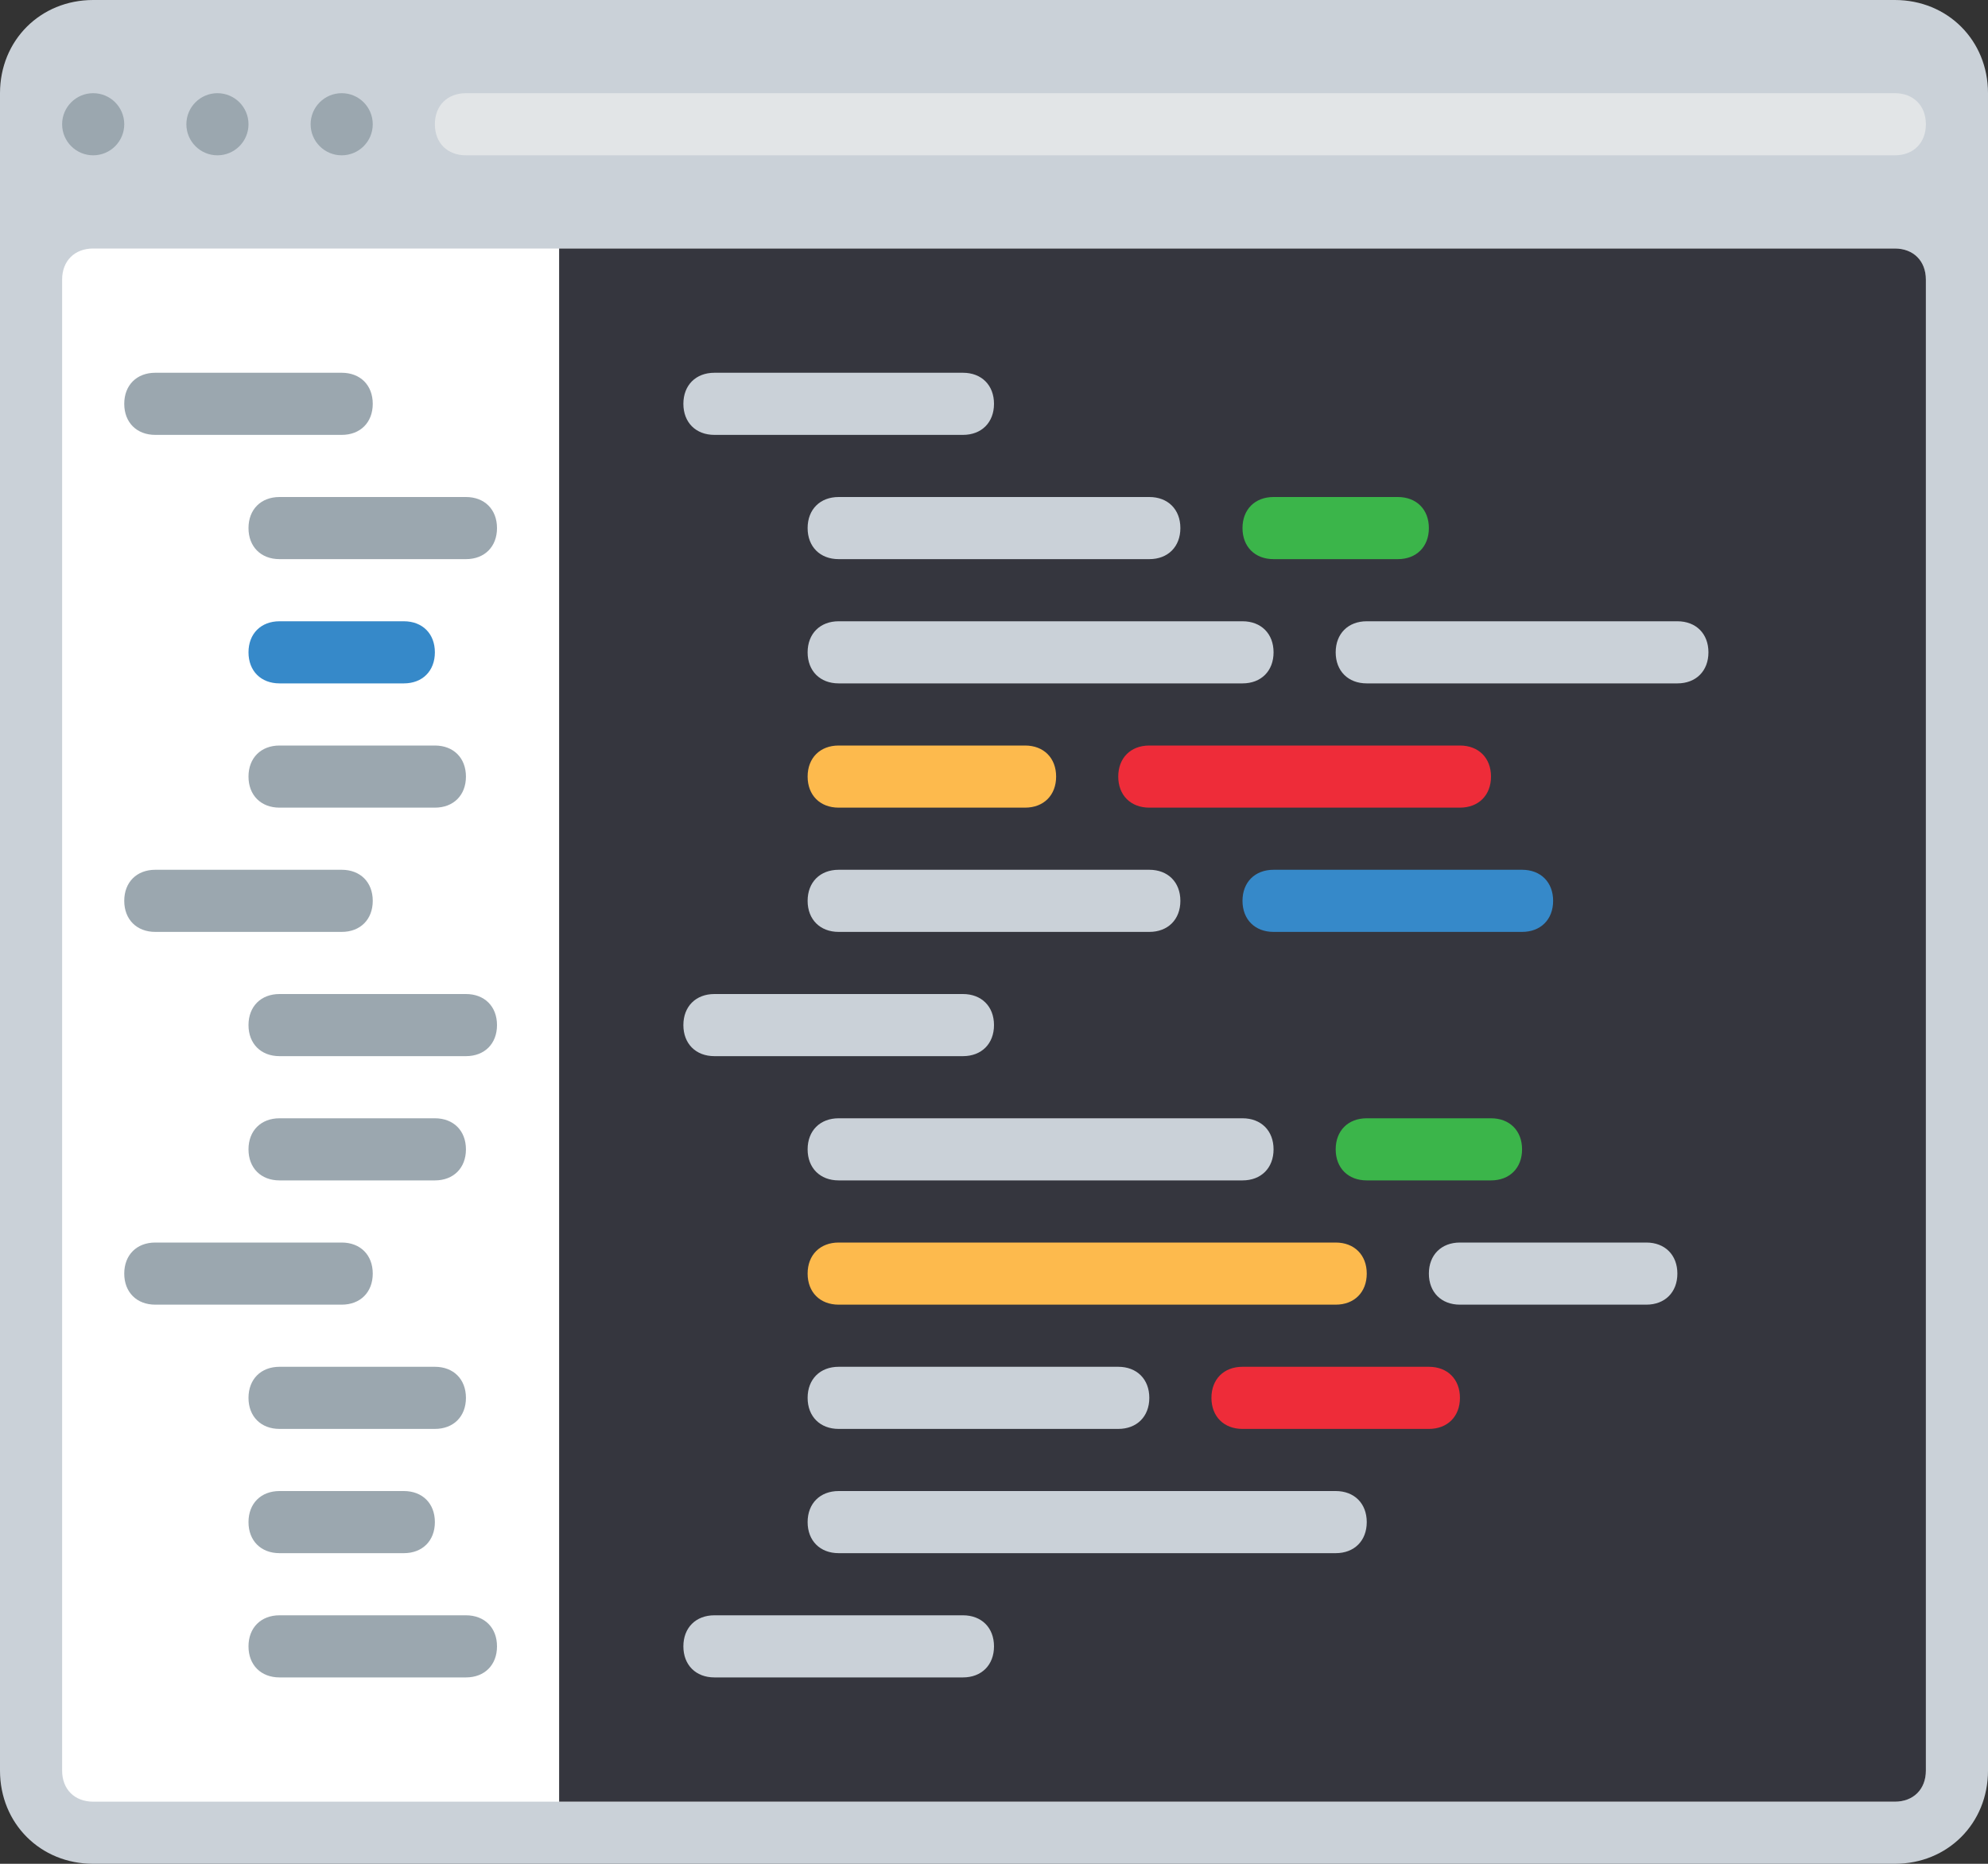 <?xml version="1.0" encoding="utf-8"?>
<!-- Generator: Adobe Illustrator 21.0.0, SVG Export Plug-In . SVG Version: 6.00 Build 0)  -->
<svg version="1.1" xmlns="http://www.w3.org/2000/svg" xmlns:xlink="http://www.w3.org/1999/xlink" x="0px" y="0px"
	 viewBox="0 0 64 60" style="enable-background:new 0 0 64 60;" xml:space="preserve">
<rect x="0" y="0" width="64" height="60" fill="#333333" stroke="none"/>
<style type="text/css">
	.st0{fill:#CAD1D8;}
	.st1{fill:#FFFFFF;}
	.st2{fill:#595A66;}
	.st3{fill:#9BA7AF;}
	.st4{fill:#E2E5E7;}
	.st5{fill:#ABE1FA;}
	.st6{fill:#FDBA4D;}
	.st7{fill:#F19F35;}
	.st8{fill:#3BB54A;}
	.st9{fill:#0E9347;}
	.st10{fill:#E6E7E8;}
	.st11{fill:#BCBEC0;}
	.st12{fill:#D1D3D4;}
	.st13{fill:#A7A9AC;}
	.st14{fill:#DCDDDE;}
	.st15{fill:#B1B3B6;}
	.st16{fill:#C7C8CA;}
	.st17{fill:#9D9FA2;}
	.st18{fill:#3689C9;}
	.st19{fill:#EE2C39;}
	.st20{fill:#FFFFFF;stroke:#595A66;stroke-width:2;stroke-miterlimit:10;}
	.st21{fill:#F19F36;}
	.st22{fill:#D4D5D6;}
	.st23{fill:#35363E;}
	.st24{fill:#CC202C;}
	.st25{fill:#1A70AC;}
	.st26{fill:#BD6428;}
	.st27{fill:#A35723;}
	.st28{fill:#A35623;}
	.st29{fill:#DDDFE1;}
	.st30{fill:#1B6FAB;}
	.st31{fill:#165D91;}
	.st32{fill:#699DC4;}
	.st33{fill:#6F707E;}
	.st34{fill:#4C9FD7;}
	.st35{fill:#748B9E;}
	.st36{fill:#78B6E4;}
</style>
<g id="Layer_62">
</g>
<g id="Layer_60">
</g>
<g id="Layer_59">
</g>
<g id="Layer_58">
</g>
<g id="Layer_57">
</g>
<g id="Layer_56">
</g>
<g id="Layer_55">
</g>
<g id="Layer_54">
</g>
<g id="Layer_53">
</g>
<g id="Layer_52">
</g>
<g id="Layer_51">
</g>
<g id="Layer_50">
</g>
<g id="Layer_49">
</g>
<g id="Layer_48">
</g>
<g id="Layer_47">
</g>
<g id="Layer_46">
</g>
<g id="Layer_45">
</g>
<g id="Layer_44">
</g>
<g id="Layer_43">
</g>
<g id="Layer_42">
</g>
<g id="Layer_41">
</g>
<g id="Layer_40">
</g>
<g id="Layer_39">
</g>
<g id="Layer_38">
</g>
<g id="Layer_37">
</g>
<g id="Layer_36">
</g>
<g id="Layer_35">
</g>
<g id="Layer_34">
</g>
<g id="Layer_33">
</g>
<g id="Layer_32">
</g>
<g id="Layer_31">
</g>
<g id="Layer_30">
</g>
<g id="Layer_29">
</g>
<g id="Layer_28">
</g>
<g id="Layer_27">
</g>
<g id="Layer_26">
</g>
<g id="Layer_25">
</g>
<g id="Layer_24">
</g>
<g id="Layer_23">
</g>
<g id="Layer_22">
</g>
<g id="Layer_21">
</g>
<g id="Layer_20">
</g>
<g id="Layer_19">
</g>
<g id="Layer_18">
</g>
<g id="Layer_17">
</g>
<g id="Layer_16">
</g>
<g id="Layer_15">
</g>
<g id="Layer_14">
	<g>
		<path class="st0" d="M0,57V3c0-1.7,1.3-3,3-3h58c1.7,0,3,1.3,3,3v54c0,1.7-1.3,3-3,3H3C1.3,60,0,58.7,0,57z"/>
		<circle class="st3" cx="3" cy="4" r="1"/>
		<circle class="st3" cx="7" cy="4" r="1"/>
		<circle class="st3" cx="11" cy="4" r="1"/>
		<path class="st1" d="M61,58H3c-0.6,0-1-0.4-1-1V9c0-0.6,0.4-1,1-1h58c0.6,0,1,0.4,1,1v48C62,57.6,61.6,58,61,58z"/>
		<path class="st4" d="M61,5H15c-0.6,0-1-0.4-1-1v0c0-0.6,0.4-1,1-1h46c0.6,0,1,0.4,1,1v0C62,4.6,61.6,5,61,5z"/>
		<path class="st23" d="M18,8h43c0.6,0,1,0.4,1,1v48c0,0.6-0.4,1-1,1H18V8z"/>
		<path class="st3" d="M4,13L4,13c0-0.6,0.4-1,1-1h6c0.6,0,1,0.4,1,1v0c0,0.6-0.4,1-1,1H5C4.4,14,4,13.6,4,13z"/>
		<path class="st3" d="M8,17L8,17c0-0.6,0.4-1,1-1l6,0c0.6,0,1,0.4,1,1v0c0,0.6-0.4,1-1,1H9C8.4,18,8,17.6,8,17z"/>
		<path class="st18" d="M8,21L8,21c0-0.6,0.4-1,1-1h4c0.6,0,1,0.4,1,1v0c0,0.6-0.4,1-1,1H9C8.4,22,8,21.6,8,21z"/>
		<path class="st3" d="M8,25L8,25c0-0.6,0.4-1,1-1h5c0.6,0,1,0.4,1,1v0c0,0.6-0.4,1-1,1H9C8.4,26,8,25.6,8,25z"/>
		<path class="st3" d="M8,33L8,33c0-0.6,0.4-1,1-1h6c0.6,0,1,0.4,1,1v0c0,0.6-0.4,1-1,1H9C8.4,34,8,33.6,8,33z"/>
		<path class="st3" d="M8,37L8,37c0-0.6,0.4-1,1-1h5c0.6,0,1,0.4,1,1v0c0,0.6-0.4,1-1,1H9C8.4,38,8,37.6,8,37z"/>
		<path class="st3" d="M4,29L4,29c0-0.6,0.4-1,1-1h6c0.6,0,1,0.4,1,1v0c0,0.6-0.4,1-1,1H5C4.4,30,4,29.6,4,29z"/>
		<path class="st3" d="M8,45L8,45c0-0.6,0.4-1,1-1h5c0.6,0,1,0.4,1,1v0c0,0.6-0.4,1-1,1H9C8.4,46,8,45.6,8,45z"/>
		<path class="st3" d="M8,49L8,49c0-0.6,0.4-1,1-1h4c0.6,0,1,0.4,1,1v0c0,0.6-0.4,1-1,1H9C8.4,50,8,49.6,8,49z"/>
		<path class="st3" d="M8,53L8,53c0-0.6,0.4-1,1-1h6c0.6,0,1,0.4,1,1v0c0,0.6-0.4,1-1,1H9C8.4,54,8,53.6,8,53z"/>
		<path class="st3" d="M4,41L4,41c0-0.6,0.4-1,1-1h6c0.6,0,1,0.4,1,1v0c0,0.6-0.4,1-1,1H5C4.4,42,4,41.6,4,41z"/>
		<g>
			<path class="st0" d="M31,14l-8,0c-0.6,0-1-0.4-1-1v0c0-0.6,0.4-1,1-1l8,0c0.6,0,1,0.4,1,1v0C32,13.6,31.6,14,31,14z"/>
			<path class="st0" d="M37,18H27c-0.6,0-1-0.4-1-1v0c0-0.6,0.4-1,1-1h10c0.6,0,1,0.4,1,1v0C38,17.6,37.6,18,37,18z"/>
			<path class="st19" d="M47,26H37c-0.6,0-1-0.4-1-1v0c0-0.6,0.4-1,1-1h10c0.6,0,1,0.4,1,1v0C48,25.6,47.6,26,47,26z"/>
			<path class="st8" d="M45,18h-4c-0.6,0-1-0.4-1-1v0c0-0.6,0.4-1,1-1h4c0.6,0,1,0.4,1,1v0C46,17.6,45.6,18,45,18z"/>
			<path class="st0" d="M40,22H27c-0.6,0-1-0.4-1-1v0c0-0.6,0.4-1,1-1h13c0.6,0,1,0.4,1,1v0C41,21.6,40.6,22,40,22z"/>
			<path class="st6" d="M33,26l-6,0c-0.6,0-1-0.4-1-1v0c0-0.6,0.4-1,1-1l6,0c0.6,0,1,0.4,1,1v0C34,25.6,33.6,26,33,26z"/>
			<path class="st0" d="M53,42h-6c-0.6,0-1-0.4-1-1l0,0c0-0.6,0.4-1,1-1h6c0.6,0,1,0.4,1,1l0,0C54,41.6,53.6,42,53,42z"/>
			<path class="st19" d="M46,46h-6c-0.6,0-1-0.4-1-1l0,0c0-0.6,0.4-1,1-1h6c0.6,0,1,0.4,1,1l0,0C47,45.6,46.6,46,46,46z"/>
			<path class="st8" d="M48,38h-4c-0.6,0-1-0.4-1-1l0,0c0-0.6,0.4-1,1-1h4c0.6,0,1,0.4,1,1l0,0C49,37.6,48.6,38,48,38z"/>
			<path class="st18" d="M49,30h-8c-0.6,0-1-0.4-1-1v0c0-0.6,0.4-1,1-1h8c0.6,0,1,0.4,1,1v0C50,29.6,49.6,30,49,30z"/>
			<path class="st0" d="M54,22H44c-0.6,0-1-0.4-1-1v0c0-0.6,0.4-1,1-1h10c0.6,0,1,0.4,1,1v0C55,21.6,54.6,22,54,22z"/>
			<path class="st0" d="M37,30l-10,0c-0.6,0-1-0.4-1-1v0c0-0.6,0.4-1,1-1l10,0c0.6,0,1,0.4,1,1v0C38,29.6,37.6,30,37,30z"/>
			<path class="st0" d="M31,34l-8,0c-0.6,0-1-0.4-1-1v0c0-0.6,0.4-1,1-1h8c0.6,0,1,0.4,1,1v0C32,33.6,31.6,34,31,34z"/>
			<path class="st0" d="M40,38H27c-0.6,0-1-0.4-1-1l0,0c0-0.6,0.4-1,1-1h13c0.6,0,1,0.4,1,1l0,0C41,37.6,40.6,38,40,38z"/>
			<path class="st6" d="M43,42H27c-0.6,0-1-0.4-1-1v0c0-0.6,0.4-1,1-1h16c0.6,0,1,0.4,1,1l0,0C44,41.6,43.6,42,43,42z"/>
			<path class="st0" d="M36,46h-9c-0.6,0-1-0.4-1-1l0,0c0-0.6,0.4-1,1-1h9c0.6,0,1,0.4,1,1l0,0C37,45.6,36.6,46,36,46z"/>
			<path class="st0" d="M43,50H27c-0.6,0-1-0.4-1-1v0c0-0.6,0.4-1,1-1h16c0.6,0,1,0.4,1,1v0C44,49.6,43.6,50,43,50z"/>
			<path class="st0" d="M22,53L22,53c0-0.6,0.4-1,1-1h8c0.6,0,1,0.4,1,1l0,0c0,0.6-0.4,1-1,1h-8C22.4,54,22,53.6,22,53z"/>
		</g>
	</g>
</g>
<g id="Layer_13">
</g>
<g id="Layer_12">
</g>
<g id="Layer_11">
</g>
<g id="Layer_10">
</g>
<g id="Layer_9">
</g>
<g id="Layer_8">
</g>
<g id="Layer_7">
</g>
<g id="Layer_6">
</g>
<g id="Layer_5">
</g>
<g id="Layer_4">
</g>
<g id="Layer_3">
</g>
<g id="Layer_2">
</g>
</svg>
